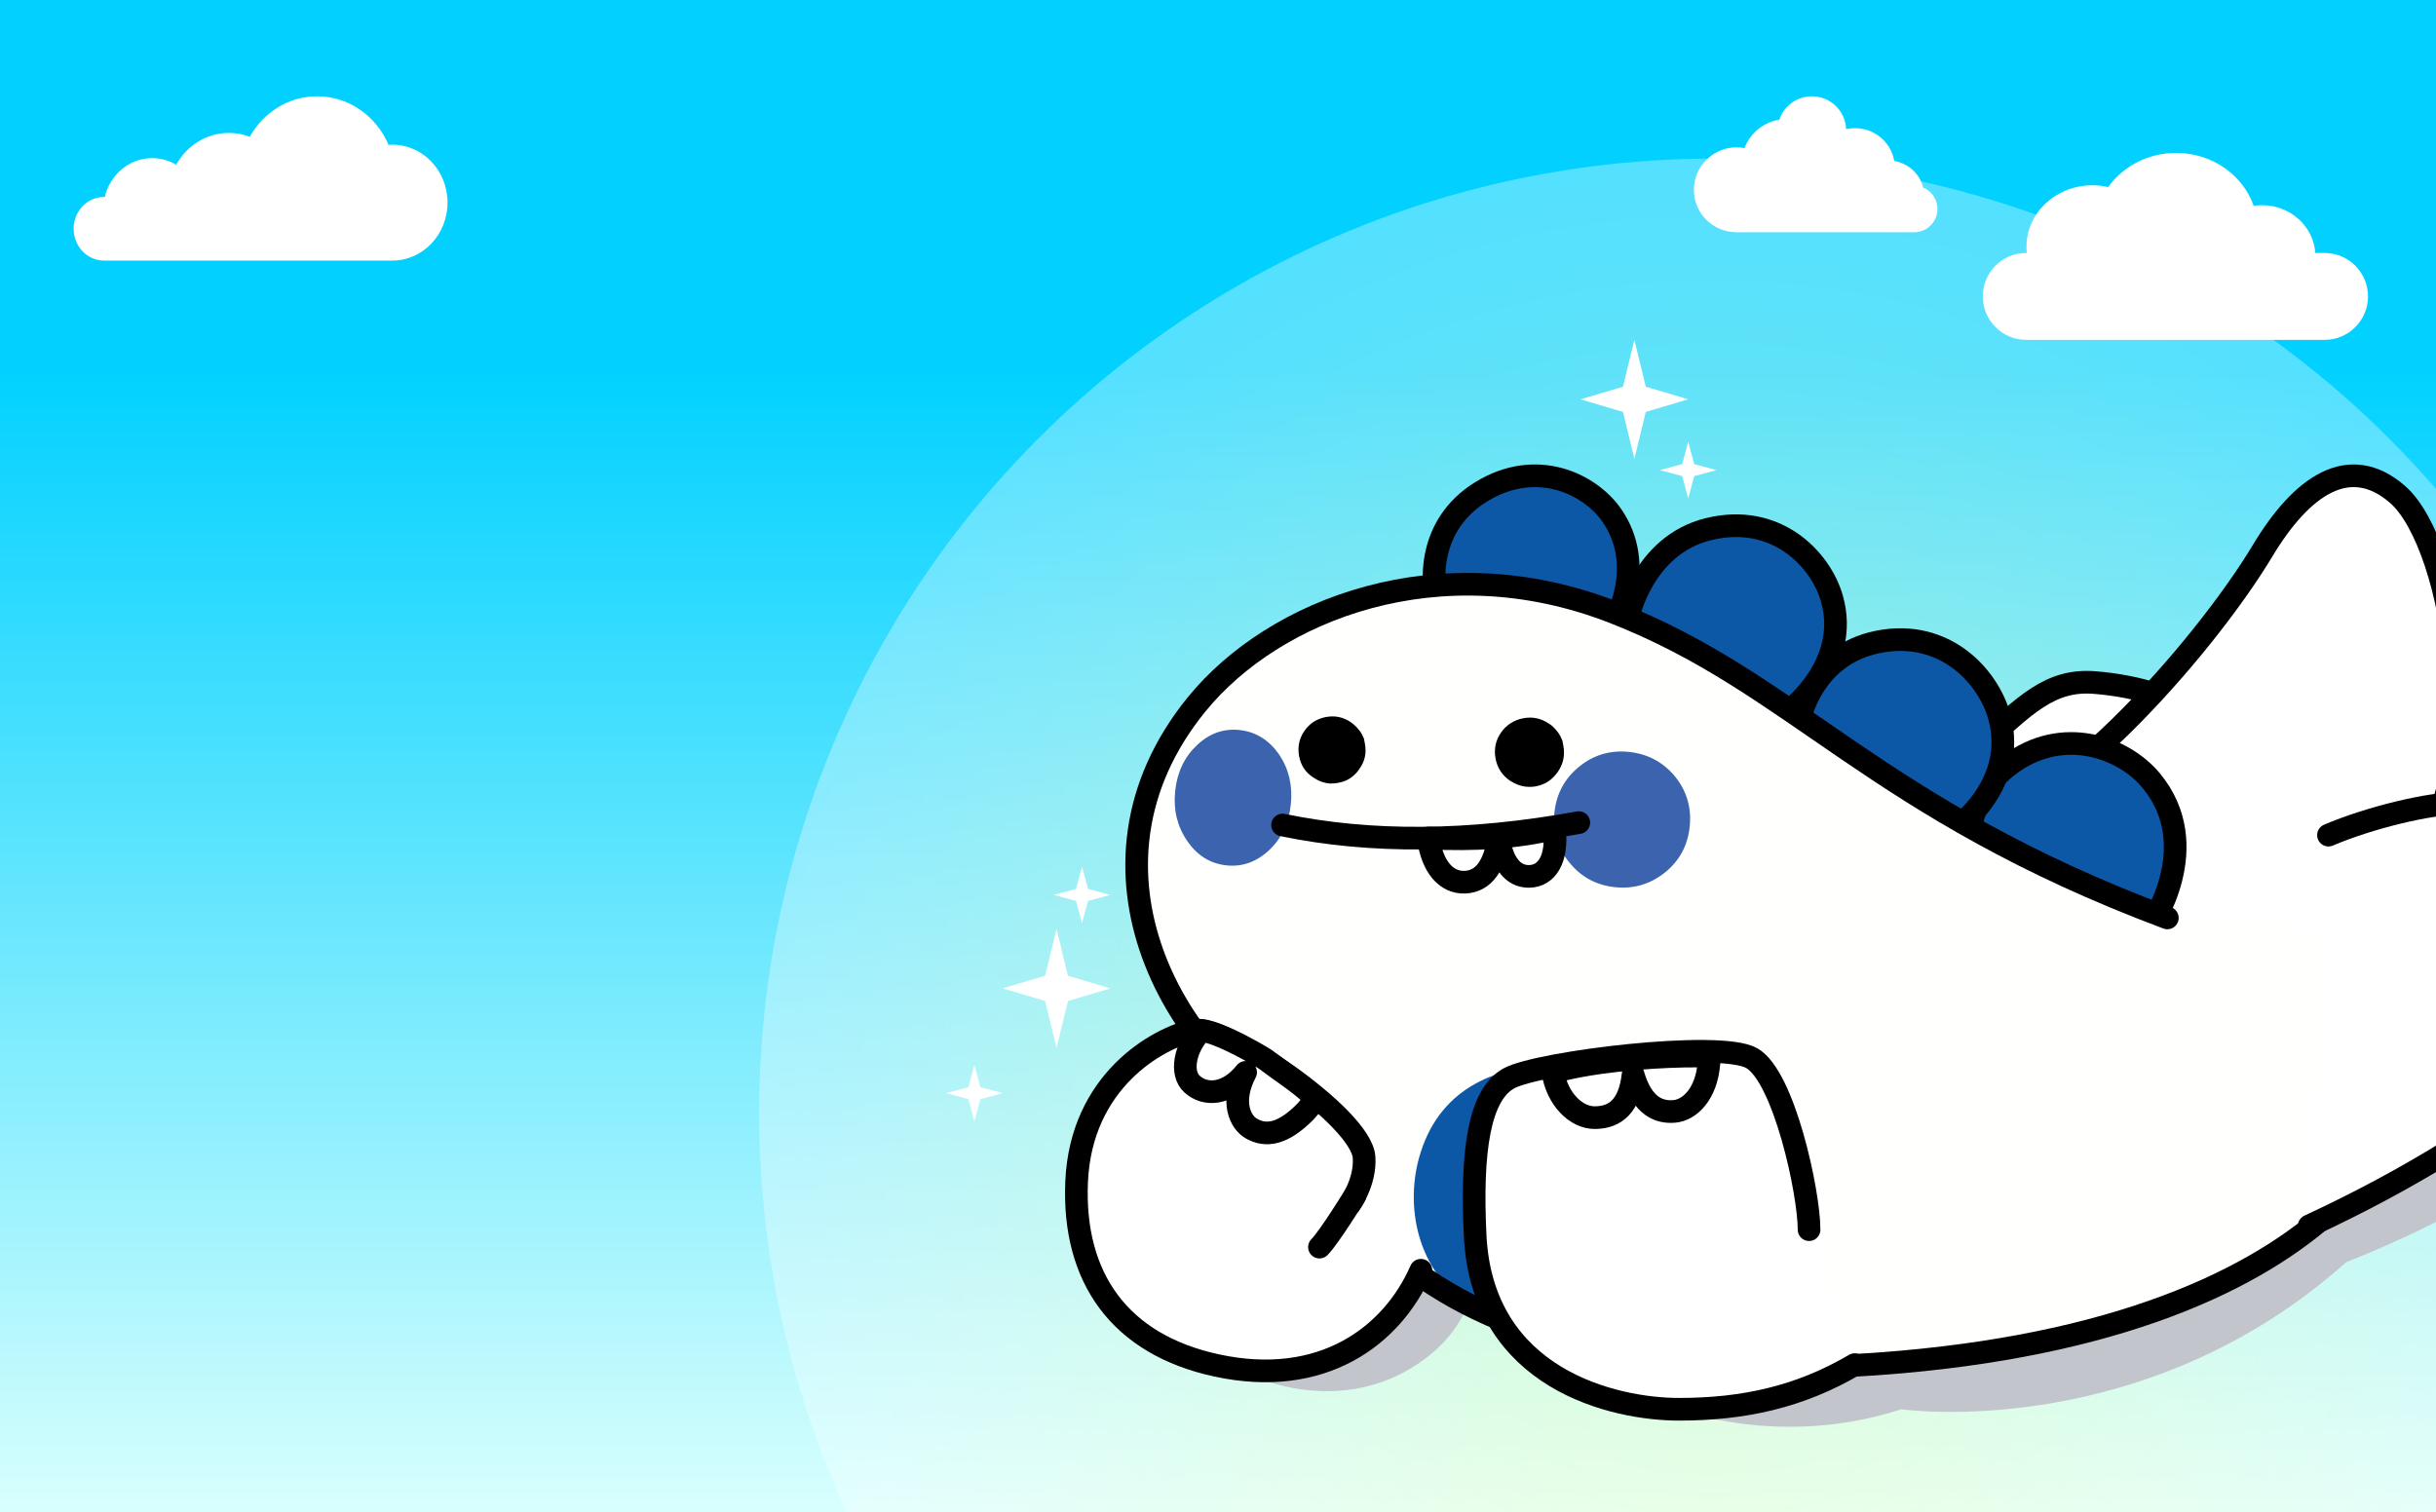 <svg width="430" height="267" viewBox="0 0 430 267" fill="none" xmlns="http://www.w3.org/2000/svg">
<rect x="0" y="0" width="430" height="267" fill="#333333" stroke="none"/>
<g clip-path="url(#clip0_6701_50734)">
<rect width="430" height="267" fill="url(#paint0_linear_6701_50734)"/>
<circle cx="302.5" cy="196.5" r="168.5" fill="url(#paint1_radial_6701_50734)" fill-opacity="0.5"/>
<rect x="372.453" y="131.024" width="45.143" height="46.083" fill="white"/>
<path d="M349.158 132.136C357.486 124.366 361.946 119.905 369.68 120.5C377.412 121.095 384.848 123.458 386.93 126.292C389.011 129.125 368.043 152.918 368.043 152.918L345.273 145.608L349.158 132.136Z" fill="white"/>
<path d="M349.158 132.136C357.486 124.366 361.946 119.905 369.68 120.5C377.412 121.095 384.848 123.458 386.93 126.292C389.011 129.125 368.043 152.918 368.043 152.918L345.273 145.608L349.158 132.136Z" stroke="black" stroke-width="4" stroke-linecap="round" stroke-linejoin="round"/>
<path d="M345.273 146.2C361.351 145.88 388.832 114.809 399.421 97.186C406.262 85.801 414.687 79.865 423.215 87.289C433.463 96.211 440.168 138.925 424.404 153.477" fill="white"/>
<path d="M345.273 146.2C361.351 145.88 388.832 114.809 399.421 97.186C406.262 85.801 414.687 79.865 423.215 87.289C433.463 96.211 440.168 138.925 424.404 153.477" stroke="black" stroke-width="4" stroke-linecap="round" stroke-linejoin="round"/>
<path d="M223.719 243.856C223.719 243.856 236.057 248.806 248.137 242.09C260.102 235.437 260.214 225.607 260.214 225.607L296.374 248.806C296.374 248.806 314.212 255.76 335.627 248.806C335.627 248.806 378.239 254.932 414.183 222.806C414.183 222.806 461.181 205.313 470.771 180.317C472.927 174.698 463.963 168.786 463.963 168.786L291.113 174.138L246.122 202.784L223.719 243.856Z" fill="#C2C5CC"/>
<path d="M348.085 153.421C348.085 153.421 345.058 142.361 354.533 135.146C364.109 127.856 374.893 132.038 379.654 137.73C389.432 149.416 379.498 163.626 379.498 163.626L348.085 153.421Z" fill="#0D57A7"/>
<path d="M348.085 153.421C348.085 153.421 345.058 142.361 354.533 135.146C364.109 127.856 374.893 132.038 379.654 137.73C389.432 149.416 379.498 163.626 379.498 163.626L348.085 153.421Z" stroke="black" stroke-width="4" stroke-linecap="round" stroke-linejoin="round"/>
<path d="M317.707 126.925C317.707 126.925 319.832 115.657 331.51 113.324C343.312 110.965 351.05 119.481 352.96 126.651C356.137 138.579 345.274 146.201 345.274 146.201L317.707 126.925Z" fill="#0D57A7"/>
<path d="M317.707 126.925C317.707 126.925 319.832 115.657 331.51 113.324C343.312 110.965 351.05 119.481 352.96 126.651C356.137 138.579 345.274 146.201 345.274 146.201L317.707 126.925Z" stroke="black" stroke-width="4" stroke-linecap="round" stroke-linejoin="round"/>
<path d="M287.348 109.12C287.348 109.12 289.88 96.281 301.599 93.416C313.44 90.52 321.341 98.617 323.36 105.65C326.719 117.348 315.893 125.428 315.893 125.428L287.348 109.12Z" fill="#0D57A7"/>
<path d="M287.348 109.12C287.348 109.12 289.88 96.281 301.599 93.416C313.44 90.52 321.341 98.617 323.36 105.65C326.719 117.348 315.893 125.428 315.893 125.428L287.348 109.12Z" stroke="black" stroke-width="4" stroke-linecap="round" stroke-linejoin="round"/>
<path d="M253.226 103.163C253.226 103.163 251.742 92.833 261.412 86.855C271.185 80.813 280.602 85.427 284.443 90.886C290.83 99.967 284.914 110.046 284.914 110.046L253.226 103.163Z" fill="#0D57A7"/>
<path d="M253.226 103.163C253.226 103.163 251.742 92.833 261.412 86.855C271.185 80.813 280.602 85.427 284.443 90.886C290.83 99.967 284.914 110.046 284.914 110.046L253.226 103.163Z" stroke="black" stroke-width="4" stroke-linecap="round" stroke-linejoin="round"/>
<path d="M377.248 160.94C327.357 141.32 316.93 120.595 284.734 108.065C254.137 96.158 224.882 107.559 211.22 124.365C187.76 153.223 207.241 187.753 231.56 199.808C231.56 199.808 241.046 248.808 335.625 240.46C416.894 233.288 432.181 192.464 424.808 177.125C416.078 158.968 377.248 160.94 377.248 160.94Z" fill="#FFFFFE"/>
<path d="M313.547 210.342C304.678 196.573 289.837 187.825 276.077 187.874C264.343 187.916 254.53 191.88 250.815 203.318C247.74 212.785 250.149 224.833 259.821 230.575C275.328 238.221 350.617 267.897 313.547 210.342Z" fill="#0D57A7"/>
<path d="M287.634 132.762C290.925 133.123 293.623 134.585 295.728 137.15C297.778 139.734 298.621 142.686 298.258 146.002C297.895 149.319 296.433 152.004 293.874 154.057C291.26 156.131 288.308 156.986 285.017 156.626C281.7 156.262 279.017 154.788 276.967 152.203C274.888 149.641 274.03 146.702 274.394 143.385C274.757 140.069 276.232 137.373 278.821 135.296C281.38 133.243 284.317 132.398 287.634 132.762Z" fill="#3C63AE"/>
<path d="M218.896 128.897C221.71 129.223 224.005 130.655 225.781 133.195C227.509 135.756 228.201 138.695 227.854 142.013C227.507 145.331 226.227 148.029 224.013 150.109C221.752 152.209 219.214 153.096 216.4 152.77C213.562 152.442 211.28 150.999 209.551 148.438C207.798 145.9 207.094 142.973 207.441 139.655C207.788 136.337 209.081 133.626 211.32 131.524C213.533 129.445 216.059 128.569 218.896 128.897Z" fill="#3C63AE"/>
<path d="M382.578 162.058C330.727 142.655 316.93 120.594 284.734 108.065C254.137 96.156 224.882 107.558 211.22 124.363C187.76 153.223 207.241 187.752 231.56 199.807C231.56 199.807 232.678 205.578 237.968 212.821" stroke="black" stroke-width="4" stroke-linecap="round" stroke-linejoin="round"/>
<path d="M246.121 221.608C259.818 233.438 286.015 244.839 335.626 240.46C416.895 233.288 432.183 192.464 424.809 177.125" stroke="black" stroke-width="4" stroke-linecap="round" stroke-linejoin="round"/>
<path d="M238.909 127.868C238.785 127.753 238.643 127.641 238.486 127.533C237.148 126.609 235.681 126.293 234.084 126.586C232.454 126.885 231.177 127.703 230.253 129.042C229.33 130.38 229.018 131.864 229.317 133.494C229.609 135.091 230.422 136.334 231.754 137.225C232.699 137.876 233.694 138.244 234.741 138.327C235.225 138.342 235.717 138.303 236.215 138.211C236.715 138.12 237.171 137.985 237.585 137.806C238.567 137.351 239.368 136.654 239.986 135.715C240.916 134.41 241.235 132.96 240.942 131.363C240.874 130.997 240.817 130.681 240.768 130.415C240.38 129.421 239.76 128.571 238.909 127.868Z" fill="black"/>
<path d="M273.913 128.102C273.756 127.993 273.598 127.885 273.441 127.776C272.063 126.825 270.559 126.5 268.929 126.799C267.267 127.104 265.942 127.947 264.959 129.332C264.008 130.709 263.685 132.229 263.99 133.892C264.295 135.556 265.136 136.863 266.513 137.813C267.491 138.459 268.504 138.824 269.55 138.907C270.074 138.948 270.601 138.921 271.134 138.823C271.632 138.732 272.119 138.574 272.594 138.349C273.543 137.899 274.344 137.203 274.995 136.258C275.946 134.88 276.269 133.361 275.964 131.697C275.903 131.365 275.846 131.049 275.79 130.749C275.396 129.722 274.77 128.839 273.913 128.102Z" fill="black"/>
<path d="M226.398 145.657C241.937 148.884 259.366 148.742 278.685 145.232" stroke="black" stroke-width="4" stroke-linecap="round" stroke-linejoin="round"/>
<path d="M274.386 146.28C274.985 151.734 273.013 154.672 269.936 154.725C265.077 154.808 264.54 147.812 264.54 147.812C263.87 152.773 261.91 155.598 258.619 155.747C255.328 155.897 252.815 153.082 252.117 147.958C260.074 148.33 267.585 147.925 274.386 146.28Z" fill="white"/>
<path d="M274.386 146.28C274.985 151.734 273.013 154.672 269.936 154.725C265.077 154.808 264.54 147.812 264.54 147.812C263.87 152.773 261.91 155.598 258.619 155.747C255.328 155.897 252.815 153.082 252.117 147.958C260.074 148.33 267.585 147.925 274.386 146.28Z" stroke="black" stroke-width="4" stroke-linecap="round" stroke-linejoin="round"/>
<path d="M407.625 216.427C443.5 199.819 466.339 178.894 468.124 169.42C469.908 159.945 455.632 149.747 450.279 146.603C444.925 143.459 439.869 142.014 434.515 141.842C429.162 141.669 418.157 144.393 411.019 147.442" fill="white"/>
<path d="M407.625 216.427C443.5 199.819 466.339 178.894 468.124 169.42C469.908 159.945 455.632 149.747 450.279 146.603C444.925 143.459 439.869 142.014 434.515 141.842C429.162 141.669 418.157 144.393 411.019 147.442" stroke="black" stroke-width="4" stroke-linecap="round" stroke-linejoin="round"/>
<path d="M250.812 224.261C245.686 235.935 233.371 245.083 214.783 241.073C197.647 237.376 189.328 225.582 190.042 208.683C190.796 190.862 204.326 183.286 210.696 181.908C215.89 180.785 240.268 197.111 240.782 204.303C241.095 208.687 238.266 212.6 238.266 212.6C243.823 210.104 252.841 220.57 250.812 224.261Z" fill="white"/>
<path d="M250.812 224.261C245.686 235.935 233.371 245.083 214.783 241.073C197.647 237.376 189.328 225.582 190.042 208.683C190.796 190.862 204.326 183.286 210.696 181.908C215.89 180.785 240.268 197.111 240.782 204.303C241.095 208.687 238.266 212.6 238.266 212.6" stroke="black" stroke-width="4" stroke-linecap="round" stroke-linejoin="round"/>
<path d="M239.203 211.029C239.203 211.029 234.606 218.482 232.91 220.177" stroke="black" stroke-width="4" stroke-linecap="round" stroke-linejoin="round"/>
<path d="M210.42 191.4C212.75 193.518 216.68 193.334 219.874 189.325C217.14 194.538 218.937 198.138 220.903 199.251C223.474 200.705 226.421 200.282 230.369 196.322L232.274 194.162C231.97 193.788 231.618 193.402 231.245 193.009C229.16 191.052 225.803 188.905 223.348 187.024C223.036 186.791 215.548 182.263 212.057 181.914C209.049 185.081 208.341 189.508 210.42 191.4Z" fill="white"/>
<path d="M210.42 191.4C212.75 193.518 216.68 193.334 219.874 189.325C217.14 194.538 218.937 198.138 220.903 199.251C223.474 200.705 226.421 200.282 230.369 196.322L232.274 194.162C231.97 193.788 231.618 193.402 231.245 193.009C229.16 191.052 225.803 188.905 223.348 187.024C223.036 186.791 215.548 182.263 212.057 181.914C209.049 185.081 208.341 189.508 210.42 191.4Z" stroke="black" stroke-width="4" stroke-linecap="round" stroke-linejoin="round"/>
<path d="M327.386 240.932C317.712 246.623 307.777 248.807 296.375 248.807C284.973 248.807 261.605 243.573 260.386 218.089C259.673 203.197 261.098 193.155 266.443 190.337C271.788 187.52 303.501 183.6 309.202 186.807C314.903 190.014 319.335 210.518 319.335 217.094" fill="white"/>
<path d="M327.386 240.932C317.712 246.623 307.777 248.807 296.375 248.807C284.973 248.807 261.605 243.573 260.386 218.089C259.673 203.197 261.098 193.155 266.443 190.337C271.788 187.52 303.501 183.6 309.202 186.807C314.903 190.014 319.335 210.518 319.335 217.094" stroke="black" stroke-width="4" stroke-linecap="round" stroke-linejoin="round"/>
<path d="M281.544 197.321C285.251 197.283 287.654 195.171 288.272 189.714C289.907 195.401 292.923 196.451 295.57 196.216C298.217 195.981 301.25 193.205 301.665 187.607L301.667 186.581C301.107 186.515 300.496 186.472 299.86 186.44C296.494 186.428 292.804 186.581 289.171 186.878C288.715 186.92 288.267 186.962 287.79 187.01C286.971 187.092 286.195 187.168 285.449 187.237C281.164 187.719 277.165 188.41 274.113 189.293C274.88 194.073 278.235 197.355 281.544 197.321Z" fill="white"/>
<path d="M281.544 197.321C285.251 197.283 287.654 195.171 288.272 189.713C289.907 195.401 292.923 196.451 295.57 196.216C298.217 195.981 301.25 193.205 301.665 187.607L301.667 186.581C301.107 186.515 300.496 186.472 299.86 186.44C296.494 186.428 292.804 186.581 289.171 186.878C288.715 186.92 288.267 186.962 287.79 187.01C286.971 187.092 286.195 187.168 285.449 187.237C281.164 187.719 277.165 188.41 274.113 189.293C274.88 194.073 278.235 197.355 281.544 197.321Z" stroke="black" stroke-width="4" stroke-linecap="round" stroke-linejoin="round"/>
<path fill-rule="evenodd" clip-rule="evenodd" d="M55.979 17C50.916 17 46.481 19.884 44.086 24.147C42.928 23.694 41.692 23.467 40.397 23.467C36.433 23.467 32.959 25.733 31.094 29.09C29.858 28.349 28.406 27.916 26.855 27.916C22.813 27.916 19.437 30.841 18.495 34.775C18.456 34.775 18.396 34.775 18.358 34.775C15.394 34.775 13 37.288 13 40.377C13 43.487 15.394 46 18.358 46C35.294 46 51.839 46 69.266 46C74.643 46 79 41.407 79 35.764C79 30.12 74.643 25.547 69.266 25.547C69.03 25.547 68.815 25.568 68.599 25.589C66.44 20.522 61.593 17 55.979 17Z" fill="white"/>
<path fill-rule="evenodd" clip-rule="evenodd" d="M410.366 44.666H408.698C408.364 39.944 404.283 36.228 399.298 36.228C398.788 36.228 398.297 36.267 397.826 36.347C395.922 30.912 390.506 27 384.108 27C379.124 27 374.728 29.391 372.137 33.027C371.235 32.81 370.312 32.711 369.35 32.711C362.913 32.711 357.713 37.572 357.713 43.56C357.713 43.935 357.732 44.291 357.771 44.666H357.614C353.434 44.666 350 48.105 350 52.333C350 56.542 353.434 60 357.614 60H410.366C414.566 60 418 56.542 418 52.333C418 48.105 414.566 44.666 410.366 44.666Z" fill="white"/>
<path fill-rule="evenodd" clip-rule="evenodd" d="M319.823 17C317.156 17 314.89 18.734 314.089 21.128C311.256 21.582 308.921 23.537 307.94 26.151C307.484 26.055 307 26.014 306.517 26.014C302.372 26.014 299 29.372 299 33.514C299 37.656 302.372 41 306.517 41C317.101 41 327.215 41 337.882 41C340.162 41 342 39.169 342 36.899C342 35.193 340.964 33.734 339.485 33.114C338.877 30.706 336.874 28.835 334.373 28.422C333.806 25.133 330.918 22.628 327.45 22.628C326.911 22.628 326.372 22.683 325.875 22.793C325.75 19.574 323.097 17 319.823 17Z" fill="white"/>
<path d="M296.939 81.939L293 83L296.939 84.06L298 88L299.06 84.06L303 83L299.06 81.939L298 78L296.939 81.939Z" fill="white"/>
<path d="M170.939 191.939L167 193L170.939 194.06L172 198L173.06 194.06L177 193L173.06 191.939L172 188L170.939 191.939Z" fill="white"/>
<path d="M189.939 156.939L186 158L189.939 159.06L191 163L192.06 159.06L196 158L192.06 156.939L191 153L189.939 156.939Z" fill="white"/>
<path d="M286.484 68.272L279 70.5L286.484 72.726L288.5 81L290.514 72.726L298 70.5L290.514 68.272L288.5 60L286.484 68.272Z" fill="white"/>
<path d="M184.484 172.272L177 174.5L184.484 176.726L186.5 185L188.514 176.726L196 174.5L188.514 172.272L186.5 164L184.484 172.272Z" fill="white"/>
</g>
<defs>
<linearGradient id="paint0_linear_6701_50734" x1="215" y1="0" x2="215" y2="267" gradientUnits="userSpaceOnUse">
<stop offset="0.245" stop-color="#02D1FF"/>
<stop offset="1" stop-color="#D8FFFD"/>
</linearGradient>
<radialGradient id="paint1_radial_6701_50734" cx="0" cy="0" r="1" gradientUnits="userSpaceOnUse" gradientTransform="translate(302.5 196.5) rotate(90) scale(168.5)">
<stop stop-color="#FEFFA9"/>
<stop offset="1" stop-color="white" stop-opacity="0.65"/>
</radialGradient>
<clipPath id="clip0_6701_50734">
<rect width="430" height="267" fill="white"/>
</clipPath>
</defs>
</svg>
